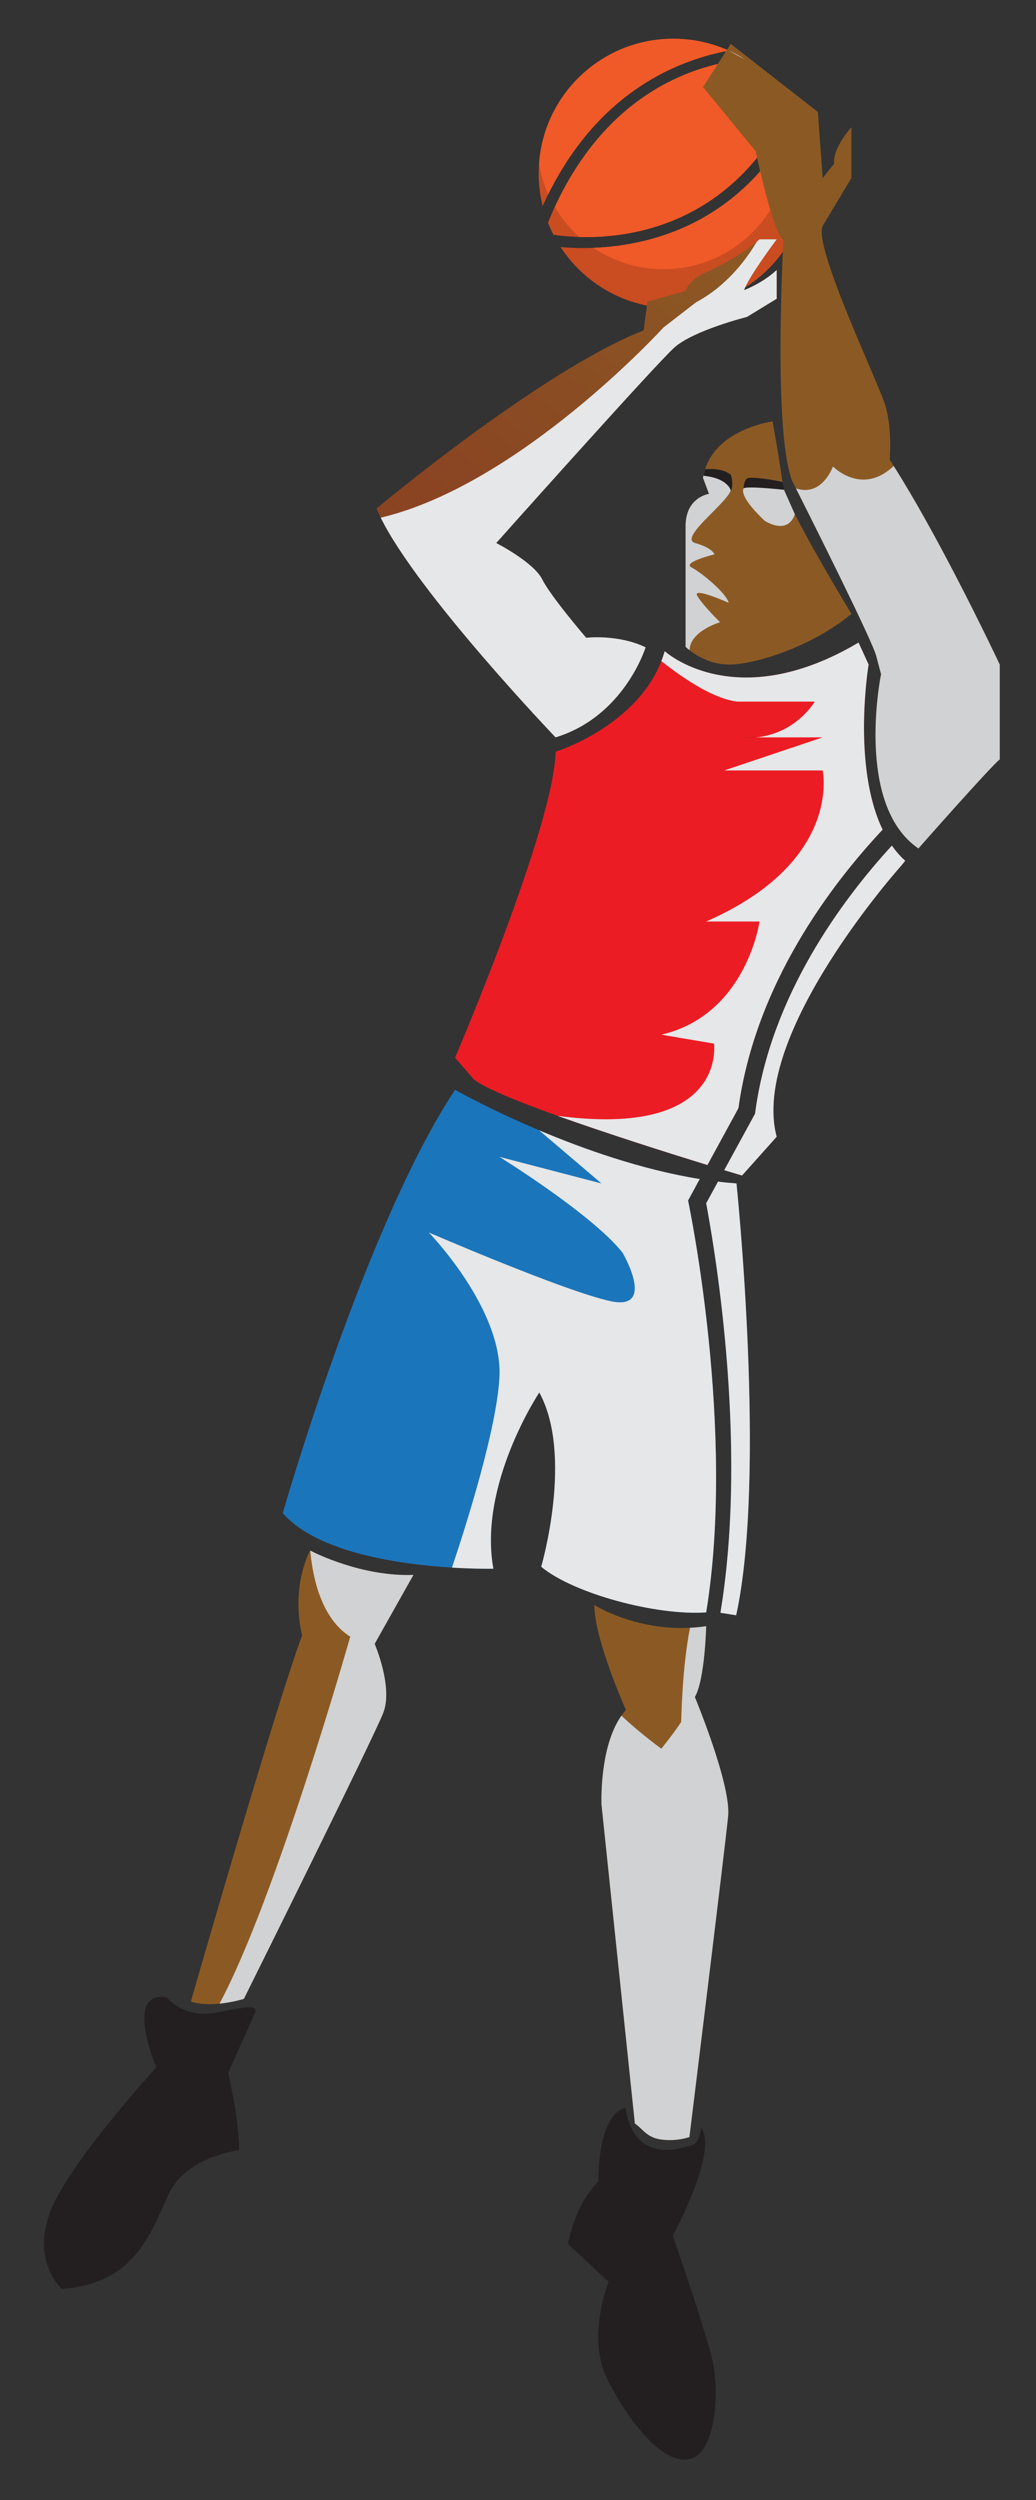 <?xml version="1.0" encoding="UTF-8" standalone="no"?>
<svg
   xmlns:dc="http://purl.org/dc/elements/1.1/"
   xmlns:cc="http://creativecommons.org/ns#"
   xmlns:rdf="http://www.w3.org/1999/02/22-rdf-syntax-ns#"
   xmlns:svg="http://www.w3.org/2000/svg"
   xmlns="http://www.w3.org/2000/svg"
   id="svg6131"
   version="1.1"
   viewBox="0 0 25.645 61.86"
   height="61.86mm"
   width="25.645mm">
  <rect x="0" y="0" width="25.645" height="61.86" fill="#333333" stroke="none"/>
  <defs
     id="defs6125">
    <clipPath
       id="clipPath68"
       clipPathUnits="userSpaceOnUse">
      <path
         id="path66"
         d="m 76.863,433.597 -10.934,-5.377 3.399,-8.258 0.392,-0.951 10.294,0.902 -6.141,-1.985 1.273,-3.353 2.159,-5.677 0.424,-0.407 8.784,-8.44 -6.14,3.971 -2.527,-4.695 6.682,-5.776 c 0,0 0.04,0.007 0.119,0.024 v 0 c 0.756,0.152 4.937,0.945 8.819,0.972 v 0 c 1.861,0.017 3.654,-0.143 4.965,-0.637 v 0 l 4.876,21.669 -15.35,17.153 -11.013,0.905 z" />
    </clipPath>
    <linearGradient
       id="linearGradient80"
       spreadMethod="pad"
       gradientTransform="matrix(36.582,7.68,7.68,-36.582,101.807,382.587)"
       gradientUnits="userSpaceOnUse"
       y2="0"
       x2="1"
       y1="0"
       x1="0">
      <stop
         id="stop74"
         offset="0"
         style="stop-opacity:1;stop-color:#f68e3d" />
      <stop
         id="stop76"
         offset="0.646"
         style="stop-opacity:1;stop-color:#faaf40" />
      <stop
         id="stop78"
         offset="1"
         style="stop-opacity:1;stop-color:#faaf40" />
    </linearGradient>
    <clipPath
       id="clipPath90"
       clipPathUnits="userSpaceOnUse">
      <path
         id="path88"
         d="m 69.856,396.891 2.979,-2.574 c -1.516,-0.248 -3.031,-0.715 -4.477,-1.302 v 0 c -5.647,-2.294 -10.284,-6.417 -10.284,-6.417 v 0 c 1.536,-1.024 3.987,-5.33 5.587,-8.376 v 0 c 0.943,-1.784 1.591,-3.136 1.591,-3.136 v 0 l 15.931,6.275 -1.929,6.066 4.535,-6.108 10.174,-12.463 c 1.569,0.066 2.991,0.272 4.27,0.564 v 0 c 2.766,0.634 4.87,1.693 6.382,2.706 v 0 c 2.072,1.389 3.025,2.69 3.025,2.69 v 0 c -6.094,5.417 -7.448,15.844 -7.448,15.844 v 0 l -1.897,2.709 c -1.43,0.217 -2.867,0.32 -4.257,0.343 v 0 c -5.59,0.109 -10.046,-1.484 -10.046,-1.484 v 0 l -5.287,4.901 -1.4,1.251 z" />
    </clipPath>
    <linearGradient
       id="linearGradient102"
       spreadMethod="pad"
       gradientTransform="matrix(1.169,-50.68,-50.68,-1.169,110.501,385.769)"
       gradientUnits="userSpaceOnUse"
       y2="0"
       x2="1"
       y1="0"
       x1="0">
      <stop
         id="stop96"
         offset="0"
         style="stop-opacity:1;stop-color:#1b75bb" />
      <stop
         id="stop98"
         offset="0.188"
         style="stop-opacity:1;stop-color:#1b75bb" />
      <stop
         id="stop100"
         offset="1"
         style="stop-opacity:1;stop-color:#0f5184" />
    </linearGradient>
    <clipPath
       id="clipPath112"
       clipPathUnits="userSpaceOnUse">
      <path
         id="path110"
         d="m 74.667,455.585 c -1.541,-0.072 -3.157,-0.38 -4.758,-1.049 v 0 c 0,0 -0.678,-1.581 -0.754,-3.803 v 0 c 0.693,0.559 1.734,1.238 3.19,1.834 v 0 c 0.783,0.317 1.684,0.612 2.717,0.848 v 0 c 2.126,0.49 4.81,0.739 8.149,0.463 v 0 c -1.438,0.631 -3.859,1.494 -6.673,1.685 v 0 c -0.368,0.026 -0.742,0.04 -1.122,0.04 v 0 c -0.248,0 -0.498,-0.006 -0.749,-0.018" />
    </clipPath>
    <linearGradient
       id="linearGradient124"
       spreadMethod="pad"
       gradientTransform="matrix(14.057,0,0,-14.057,97.566,424.981)"
       gradientUnits="userSpaceOnUse"
       y2="0"
       x2="1"
       y1="0"
       x1="0">
      <stop
         id="stop118"
         offset="0"
         style="stop-opacity:1;stop-color:#0f5184" />
      <stop
         id="stop120"
         offset="0.812"
         style="stop-opacity:1;stop-color:#1b75bb" />
      <stop
         id="stop122"
         offset="1"
         style="stop-opacity:1;stop-color:#1b75bb" />
    </linearGradient>
    <clipPath
       id="clipPath134"
       clipPathUnits="userSpaceOnUse">
      <path
         id="path132"
         d="m 74.271,452.497 c -1.135,-0.345 -2.297,-0.78 -3.456,-1.328 v 0 c -0.556,-0.263 -1.114,-0.55 -1.666,-0.867 v 0 c 0,-0.154 0.006,-0.308 0.012,-0.468 v 0 c 0.018,-0.439 0.064,-0.899 0.145,-1.368 v 0 c 0.003,-0.013 0.006,-0.027 0.008,-0.04 v 0 c 0,0 9.735,2.974 15.033,-0.813 v 0 l 0.271,5.571 c 0,0 -0.38,0.222 -1.055,0.534 v 0 c -0.25,0.007 -0.514,0.011 -0.791,0.011 v 0 c -2.203,-10e-4 -5.246,-0.245 -8.501,-1.232" />
    </clipPath>
    <linearGradient
       id="linearGradient146"
       spreadMethod="pad"
       gradientTransform="matrix(15.469,0,0,-15.469,97.56,422.484)"
       gradientUnits="userSpaceOnUse"
       y2="0"
       x2="1"
       y1="0"
       x1="0">
      <stop
         id="stop140"
         offset="0"
         style="stop-opacity:1;stop-color:#0f5184" />
      <stop
         id="stop142"
         offset="0.812"
         style="stop-opacity:1;stop-color:#1b75bb" />
      <stop
         id="stop144"
         offset="1"
         style="stop-opacity:1;stop-color:#1b75bb" />
    </linearGradient>
    <clipPath
       id="clipPath156"
       clipPathUnits="userSpaceOnUse">
      <path
         id="path154"
         d="M 0,500 H 500 V 0 H 0 Z" />
    </clipPath>
    <clipPath
       id="clipPath168"
       clipPathUnits="userSpaceOnUse">
      <path
         id="path166"
         d="m 98.532,368.905 c -1.702,-0.443 -2.899,-0.579 -2.899,-0.579 v 0 l 9.275,-9.275 14.761,-0.966 c 0.376,0.341 0.747,0.904 1.089,1.565 v 0 c 1.124,2.16 1.974,5.371 1.974,5.371 v 0 l -6.421,3.706 -7.934,-2.335 -1.453,6.855 c -2.472,-2.424 -5.953,-3.699 -8.392,-4.342" />
    </clipPath>
    <linearGradient
       id="linearGradient180"
       spreadMethod="pad"
       gradientTransform="matrix(19.25,19.074,19.074,-19.25,124.637,323.694)"
       gradientUnits="userSpaceOnUse"
       y2="0"
       x2="1"
       y1="0"
       x1="0">
      <stop
         id="stop174"
         offset="0"
         style="stop-opacity:1;stop-color:#c2886c" />
      <stop
         id="stop176"
         offset="0.478"
         style="stop-opacity:1;stop-color:#deb18a" />
      <stop
         id="stop178"
         offset="1"
         style="stop-opacity:1;stop-color:#deb18a" />
    </linearGradient>
    <clipPath
       id="clipPath190"
       clipPathUnits="userSpaceOnUse">
      <path
         id="path188"
         d="M 0,500 H 500 V 0 H 0 Z" />
    </clipPath>
    <clipPath
       id="clipPath202"
       clipPathUnits="userSpaceOnUse">
      <path
         id="path200"
         d="m 84.715,448.828 1.126,0.45 v 1.426 l -1.05,1.05 z" />
    </clipPath>
    <linearGradient
       id="linearGradient214"
       spreadMethod="pad"
       gradientTransform="matrix(0.114,-4.955,-4.955,-0.114,113.609,425.088)"
       gradientUnits="userSpaceOnUse"
       y2="0"
       x2="1"
       y1="0"
       x1="0">
      <stop
         id="stop208"
         offset="0"
         style="stop-opacity:1;stop-color:#1b75bb" />
      <stop
         id="stop210"
         offset="0.188"
         style="stop-opacity:1;stop-color:#1b75bb" />
      <stop
         id="stop212"
         offset="1"
         style="stop-opacity:1;stop-color:#0f5184" />
    </linearGradient>
    <clipPath
       id="clipPath224"
       clipPathUnits="userSpaceOnUse">
      <path
         id="path222"
         d="m 85.467,451.83 0.9,-0.826 3.827,1.652 0.826,2.926 c 0,0 -3.302,-1.276 -5.553,-3.752" />
    </clipPath>
    <linearGradient
       id="linearGradient236"
       spreadMethod="pad"
       gradientTransform="matrix(0.175,-7.574,-7.574,-0.175,116.559,429.64)"
       gradientUnits="userSpaceOnUse"
       y2="0"
       x2="1"
       y1="0"
       x1="0">
      <stop
         id="stop230"
         offset="0"
         style="stop-opacity:1;stop-color:#1b75bb" />
      <stop
         id="stop232"
         offset="0.188"
         style="stop-opacity:1;stop-color:#1b75bb" />
      <stop
         id="stop234"
         offset="1"
         style="stop-opacity:1;stop-color:#0f5184" />
    </linearGradient>
    <clipPath
       id="clipPath246"
       clipPathUnits="userSpaceOnUse">
      <path
         id="path244"
         d="m 86.142,449.354 c 2.401,-2.102 5.327,-2.627 5.327,-2.627 v 0 c -1.35,2.927 -5.253,3.752 -5.253,3.752 v 0 z" />
    </clipPath>
    <linearGradient
       id="linearGradient258"
       spreadMethod="pad"
       gradientTransform="matrix(0.151,-6.564,-6.564,-0.151,117.113,424.352)"
       gradientUnits="userSpaceOnUse"
       y2="0"
       x2="1"
       y1="0"
       x1="0">
      <stop
         id="stop252"
         offset="0"
         style="stop-opacity:1;stop-color:#1b75bb" />
      <stop
         id="stop254"
         offset="0.188"
         style="stop-opacity:1;stop-color:#1b75bb" />
      <stop
         id="stop256"
         offset="1"
         style="stop-opacity:1;stop-color:#0f5184" />
    </linearGradient>
    <clipPath
       id="clipPath268"
       clipPathUnits="userSpaceOnUse">
      <path
         id="path266"
         d="M 0,500 H 500 V 0 H 0 Z" />
    </clipPath>
    <clipPath
       id="clipPath292"
       clipPathUnits="userSpaceOnUse">
      <path
         id="path290"
         d="m 53.555,383.737 -4.696,-21.711 3.359,-0.969 2.069,-0.596 6.471,10.438 -0.731,4.279 3.339,0.835 c -0.281,0.897 -0.764,1.968 -1.333,3.077 v 0 c -1.747,3.407 -4.303,7.15 -4.303,7.15 v 0 z" />
    </clipPath>
    <linearGradient
       id="linearGradient304"
       spreadMethod="pad"
       gradientTransform="matrix(14.507,0,0,-14.507,77.271,345.164)"
       gradientUnits="userSpaceOnUse"
       y2="0"
       x2="1"
       y1="0"
       x1="0">
      <stop
         id="stop298"
         offset="0"
         style="stop-opacity:1;stop-color:#c2886c" />
      <stop
         id="stop300"
         offset="0.478"
         style="stop-opacity:1;stop-color:#deb18a" />
      <stop
         id="stop302"
         offset="1"
         style="stop-opacity:1;stop-color:#deb18a" />
    </linearGradient>
    <clipPath
       id="clipPath314"
       clipPathUnits="userSpaceOnUse">
      <path
         id="path312"
         d="M 0,500 H 500 V 0 H 0 Z" />
    </clipPath>
    <clipPath
       id="clipPath330"
       clipPathUnits="userSpaceOnUse">
      <path
         id="path328"
         d="m 69.582,448.233 0.252,-1.094 0.447,-1.931 1.571,-1.108 -0.699,-1.98 0.992,-3.957 3.063,-4.686 0.021,-0.033 c 7.162,0.933 9.258,8.27 9.258,8.27 v 0 c 0,0 1.748,1.281 2.214,2.562 v 0 c 0.466,1.281 -0.466,3.145 -0.466,3.145 v 0 l -1.921,-1.281 -0.06,0.988 c -1.887,1.351 -4.935,1.731 -7.765,1.731 v 0 c -3.633,0 -6.907,-0.626 -6.907,-0.626" />
    </clipPath>
    <linearGradient
       id="linearGradient342"
       spreadMethod="pad"
       gradientTransform="matrix(17.249,0,0,-17.249,97.993,412.964)"
       gradientUnits="userSpaceOnUse"
       y2="0"
       x2="1"
       y1="0"
       x1="0">
      <stop
         id="stop336"
         offset="0"
         style="stop-opacity:1;stop-color:#c2886c" />
      <stop
         id="stop338"
         offset="0.478"
         style="stop-opacity:1;stop-color:#deb18a" />
      <stop
         id="stop340"
         offset="1"
         style="stop-opacity:1;stop-color:#deb18a" />
    </linearGradient>
    <clipPath
       id="clipPath352"
       clipPathUnits="userSpaceOnUse">
      <path
         id="path350"
         d="M 0,500 H 500 V 0 H 0 Z" />
    </clipPath>
    <clipPath
       id="clipPath368"
       clipPathUnits="userSpaceOnUse">
      <path
         id="path366"
         d="M 76.863,433.637 H 103.307 V 393.911 H 76.863 Z" />
    </clipPath>
    <clipPath
       id="clipPath404"
       clipPathUnits="userSpaceOnUse">
      <path
         id="path402"
         d="M 91.197,393.712 H 107.64 V 372.126 H 91.197 Z" />
    </clipPath>
    <clipPath
       id="clipPath420"
       clipPathUnits="userSpaceOnUse">
      <path
         id="path418"
         d="m 136.169,363.7 c 0.567,-1.547 1.783,-4.301 3.882,-6.658 v 0 c -0.171,0.136 -2.964,2.234 -4.6,6.622 v 0 c -0.909,-0.119 -1.839,-0.56 -3.179,-1.779 v 0 c 0,0 2.339,-4.545 0.4,-7.086 v 0 l 4.514,-3.201 2.238,-5.756 c 0,0 1.082,-0.721 2.245,-1.145 v 0 l 0.877,-0.247 c 0.821,-0.152 1.556,-0.018 1.825,0.788 v 0 c 0.736,2.208 -0.802,9.561 -0.802,9.561 v 0 c 0,0 -5.883,7.354 -6.084,8.692 v 0 c 0,0 -0.449,0.21 -1.207,0.21 v 0 c -0.036,0 -0.072,0 -0.109,-0.001" />
    </clipPath>
    <linearGradient
       id="linearGradient432"
       spreadMethod="pad"
       gradientTransform="matrix(12.298,0,0,-12.298,160.683,325.861)"
       gradientUnits="userSpaceOnUse"
       y2="0"
       x2="1"
       y1="0"
       x1="0">
      <stop
         id="stop426"
         offset="0"
         style="stop-opacity:1;stop-color:#0f5184" />
      <stop
         id="stop428"
         offset="0.812"
         style="stop-opacity:1;stop-color:#1b75bb" />
      <stop
         id="stop430"
         offset="1"
         style="stop-opacity:1;stop-color:#1b75bb" />
    </linearGradient>
    <clipPath
       id="clipPath442"
       clipPathUnits="userSpaceOnUse">
      <path
         id="path440"
         d="M 0,500 H 500 V 0 H 0 Z" />
    </clipPath>
    <clipPath
       id="clipPath462"
       clipPathUnits="userSpaceOnUse">
      <path
         id="path460"
         d="m 49.669,435.275 0.111,-0.189 3.076,-6.423 c 1.2,0.842 3.858,2.902 7.61,2.77 v 0 l -3.297,5.126 -0.56,0.306 c -0.507,0.123 -1.228,0.234 -2.047,0.234 v 0 c -1.534,0 -3.416,-0.39 -4.893,-1.824" />
    </clipPath>
    <linearGradient
       id="linearGradient474"
       spreadMethod="pad"
       gradientTransform="matrix(10.796,0,0,-10.796,78.081,404.694)"
       gradientUnits="userSpaceOnUse"
       y2="0"
       x2="1"
       y1="0"
       x1="0">
      <stop
         id="stop468"
         offset="0"
         style="stop-opacity:1;stop-color:#f68e3d" />
      <stop
         id="stop470"
         offset="0.646"
         style="stop-opacity:1;stop-color:#faaf40" />
      <stop
         id="stop472"
         offset="1"
         style="stop-opacity:1;stop-color:#faaf40" />
    </linearGradient>
    <clipPath
       id="clipPath484"
       clipPathUnits="userSpaceOnUse">
      <path
         id="path482"
         d="m 53.516,428.163 3.883,-8.111 0.878,-1.832 10.292,1.219 -2.505,7.449 -0.265,-0.063 -3.256,-0.751 -0.903,2.396 -1.099,2.312 c -1.698,-0.198 -4.965,-0.799 -7.025,-2.619" />
    </clipPath>
    <linearGradient
       id="linearGradient496"
       spreadMethod="pad"
       gradientTransform="matrix(15.054,0,0,-15.054,81.927,396.314)"
       gradientUnits="userSpaceOnUse"
       y2="0"
       x2="1"
       y1="0"
       x1="0">
      <stop
         id="stop490"
         offset="0"
         style="stop-opacity:1;stop-color:#c2886c" />
      <stop
         id="stop492"
         offset="0.478"
         style="stop-opacity:1;stop-color:#deb18a" />
      <stop
         id="stop494"
         offset="1"
         style="stop-opacity:1;stop-color:#deb18a" />
    </linearGradient>
    <clipPath
       id="clipPath506"
       clipPathUnits="userSpaceOnUse">
      <path
         id="path504"
         d="M 0,500 H 500 V 0 H 0 Z" />
    </clipPath>
    <clipPath
       id="clipPath534"
       clipPathUnits="userSpaceOnUse">
      <path
         id="path532"
         d="m 31.254,356.175 c 1.124,-5.972 18.797,-11.993 18.797,-11.993 v 0 c 0.203,0.409 0.477,1.07 0.772,1.842 v 0 c -2.554,0.725 -6.541,2.727 -8.179,3.575 v 0 c 2.198,-1.045 6.302,-2.294 8.431,-2.911 v 0 c 0.923,2.48 1.961,5.62 1.961,5.62 v 0 c -5.287,-1.03 -7.931,3.426 -7.931,3.426 v 0 c -8.418,-1.958 -10.915,0.636 -12.481,1.615 v 0 c -0.291,0.182 -0.521,0.256 -0.702,0.256 v 0 c -0.799,-0.001 -0.668,-1.43 -0.668,-1.43" />
    </clipPath>
    <linearGradient
       id="linearGradient546"
       spreadMethod="pad"
       gradientTransform="matrix(21.79,0,0,-21.79,59.657,322.706)"
       gradientUnits="userSpaceOnUse"
       y2="0"
       x2="1"
       y1="0"
       x1="0">
      <stop
         id="stop540"
         offset="0"
         style="stop-opacity:1;stop-color:#0f5184" />
      <stop
         id="stop542"
         offset="0.812"
         style="stop-opacity:1;stop-color:#1b75bb" />
      <stop
         id="stop544"
         offset="1"
         style="stop-opacity:1;stop-color:#1b75bb" />
    </linearGradient>
    <clipPath
       id="clipPath556"
       clipPathUnits="userSpaceOnUse">
      <path
         id="path554"
         d="m 42.602,349.62 c -0.338,0.177 -0.571,0.298 -0.66,0.348 v 0 c 0.19,-0.115 0.415,-0.231 0.66,-0.348" />
    </clipPath>
    <linearGradient
       id="linearGradient568"
       spreadMethod="pad"
       gradientTransform="matrix(0.661,0,0,-0.661,70.353,321.607)"
       gradientUnits="userSpaceOnUse"
       y2="0"
       x2="1"
       y1="0"
       x1="0">
      <stop
         id="stop562"
         offset="0"
         style="stop-opacity:1;stop-color:#0f5184" />
      <stop
         id="stop564"
         offset="0.812"
         style="stop-opacity:1;stop-color:#1b75bb" />
      <stop
         id="stop566"
         offset="1"
         style="stop-opacity:1;stop-color:#1b75bb" />
    </linearGradient>
    <clipPath
       id="clipPath3432"
       clipPathUnits="userSpaceOnUse">
      <path
         id="path3430"
         d="m 443.023,185.54 3.691,-4.5 c 0,0 1.208,-5.706 1.948,-6.243 v 0 c 0,0 -0.559,-10.057 0.177,-15.016 v 0 c 0,-0.004 0.005,-0.007 0.005,-0.007 v 0 c 0.108,-0.739 0.25,-1.362 0.422,-1.825 v 0 c 0,0 0.101,-0.197 0.274,-0.54 v 0 c 1.12,-2.223 5.343,-10.641 5.631,-11.745 v 0 l 0.339,-1.276 c 0,0 -1.881,-9.131 2.618,-12.216 v 0 c 0,0 4.967,5.639 5.703,6.243 v 0 6.645 c 0,0 -1.334,2.843 -3.138,6.308 v 0 c -0.007,0.011 -0.007,0.015 -0.007,0.015 v 0 c -1.294,2.486 -2.832,5.293 -4.291,7.597 v 0 c -0.092,0.15 -0.188,0.298 -0.281,0.444 v 0 c 0,0 0.201,2.213 -0.338,3.894 v 0 c -0.536,1.68 -5.034,11.077 -4.363,12.487 v 0 l 2.015,3.354 v 3.561 c 0,0 -1.342,-1.479 -1.209,-2.554 v 0 l -0.806,-1.007 -0.334,4.632 -6.109,4.769 z" />
    </clipPath>
    <linearGradient
       id="linearGradient3442"
       spreadMethod="pad"
       gradientTransform="matrix(21.987,-42.114,-42.114,-21.987,837.107,-127.272)"
       gradientUnits="userSpaceOnUse"
       y2="0"
       x2="1"
       y1="0"
       x1="0">
      <stop
         id="stop3438"
         offset="0"
         style="stop-opacity:1;stop-color:#8b5a24" />
      <stop
         id="stop3440"
         offset="1"
         style="stop-opacity:1;stop-color:#8a4422" />
    </linearGradient>
    <clipPath
       id="clipPath3452"
       clipPathUnits="userSpaceOnUse">
      <path
         id="path3450"
         d="m 443.065,158.352 c -0.018,-0.066 -0.029,-0.133 -0.042,-0.201 v 0 l 0.42,-1.128 c 0,0 -1.641,-0.225 -1.641,-2.256 v 0 -8.467 c 0,0 0.098,-0.096 0.279,-0.233 v 0 c 0.464,-0.367 1.474,-1.007 2.772,-1.007 v 0 c 1.803,0 5.802,1.24 8.575,3.553 v 0 c 0,0 -4.592,7.571 -4.794,8.972 v 0 c -0.37,2.575 -0.733,4.517 -0.733,4.517 v 0 c 0,0 -4.165,-0.54 -4.836,-3.75" />
    </clipPath>
    <linearGradient
       id="linearGradient3462"
       spreadMethod="pad"
       gradientTransform="matrix(11.626,0,0,-11.626,835.774,-154.658)"
       gradientUnits="userSpaceOnUse"
       y2="0"
       x2="1"
       y1="0"
       x1="0">
      <stop
         id="stop3458"
         offset="0"
         style="stop-opacity:1;stop-color:#8b5a24" />
      <stop
         id="stop3460"
         offset="1"
         style="stop-opacity:1;stop-color:#8a4422" />
    </linearGradient>
    <clipPath
       id="clipPath3472"
       clipPathUnits="userSpaceOnUse">
      <path
         id="path3470"
         d="m 446.983,174.865 c -0.06,-0.055 -0.124,-0.112 -0.189,-0.169 v 0 c -1.117,-0.957 -2.819,-1.804 -3.771,-2.247 v 0 c -1.006,-0.472 -1.221,-1.209 -1.221,-1.209 v 0 l -2.673,-0.74 -0.269,-2.015 c -7.183,-2.819 -18.73,-12.486 -18.73,-12.486 v 0 c 0.085,-0.205 0.182,-0.418 0.294,-0.645 v 0 c 2.613,-5.316 12.261,-15.397 12.261,-15.397 v 0 c 4.833,1.478 6.311,6.312 6.311,6.312 v 0 c -1.95,0.938 -4.164,0.668 -4.164,0.668 v 0 c 0,0 -2.481,2.887 -3.086,4.097 v 0 c -0.605,1.207 -3.223,2.545 -3.223,2.545 v 0 c 0,0 11.142,12.49 12.487,13.698 v 0 c 1.341,1.208 5.098,2.151 5.098,2.151 v 0 l 2.082,1.272 v 2.014 c -1.005,-0.937 -2.283,-1.409 -2.283,-1.409 v 0 c 0.271,0.874 2.283,3.56 2.283,3.56 v 0 z" />
    </clipPath>
    <linearGradient
       id="linearGradient3482"
       spreadMethod="pad"
       gradientTransform="matrix(-17.435,-21.987,-21.987,17.435,840.101,-136.684)"
       gradientUnits="userSpaceOnUse"
       y2="0"
       x2="1"
       y1="0"
       x1="0">
      <stop
         id="stop3478"
         offset="0"
         style="stop-opacity:1;stop-color:#8b5a24" />
      <stop
         id="stop3480"
         offset="1"
         style="stop-opacity:1;stop-color:#8a4422" />
    </linearGradient>
    <clipPath
       id="clipPath3492"
       clipPathUnits="userSpaceOnUse">
      <path
         id="path3490"
         d="m 440.337,145.999 c -0.069,-0.238 -0.145,-0.472 -0.237,-0.699 v 0 c -1.794,-4.61 -7.415,-6.35 -7.415,-6.35 v 0 c -0.102,-5.236 -7.049,-21.447 -7.049,-21.447 v 0 l 1.31,-1.512 c 0.736,-0.602 3.08,-1.559 5.874,-2.56 v 0 c 3.575,-1.277 7.879,-2.639 10.514,-3.448 v 0 l 2.174,3.987 c 1.201,8.72 6.517,15.692 10.11,19.517 v 0 c -2.166,4.505 -0.982,11.573 -0.982,11.573 v 0 l -0.706,1.543 c -8.659,-5.137 -13.593,-0.604 -13.593,-0.604" />
    </clipPath>
    <linearGradient
       id="linearGradient3502"
       spreadMethod="pad"
       gradientTransform="matrix(29.982,0,0,-29.982,819.608,-179.946)"
       gradientUnits="userSpaceOnUse"
       y2="0"
       x2="1"
       y1="0"
       x1="0">
      <stop
         id="stop3498"
         offset="0"
         style="stop-opacity:1;stop-color:#ec1c24" />
      <stop
         id="stop3500"
         offset="1"
         style="stop-opacity:1;stop-color:#be1e2d" />
    </linearGradient>
    <clipPath
       id="clipPath3512"
       clipPathUnits="userSpaceOnUse">
      <path
         id="path3510"
         d="M 0,500 H 500 V 0 H 0 Z" />
    </clipPath>
    <clipPath
       id="clipPath3524"
       clipPathUnits="userSpaceOnUse">
      <path
         id="path3522"
         d="m 413.553,85.583 c 2.444,-2.807 8.304,-3.597 11.865,-3.818 v 0 c 1.719,-0.104 2.905,-0.077 2.905,-0.077 v 0 c -1.077,5.909 3.221,12.352 3.221,12.352 v 0 c 2.417,-4.43 0.133,-12.216 0.133,-12.216 v 0 c 2.268,-1.889 8.108,-3.448 11.569,-3.197 v 0 c 2.085,12.748 -1.192,28.477 -1.229,28.658 v 0 l -0.04,0.213 0.817,1.501 c -4.072,0.657 -8.124,2.091 -11.269,3.42 v 0 l -0.005,0.004 c -3.507,1.479 -5.884,2.832 -5.884,2.832 v 0 c -6.312,-9.533 -12.083,-29.672 -12.083,-29.672" />
    </clipPath>
    <linearGradient
       id="linearGradient3534"
       spreadMethod="pad"
       gradientTransform="matrix(30.387,0,0,-30.387,807.525,-211.311)"
       gradientUnits="userSpaceOnUse"
       y2="0"
       x2="1"
       y1="0"
       x1="0">
      <stop
         id="stop3530"
         offset="0"
         style="stop-opacity:1;stop-color:#1b75bb" />
      <stop
         id="stop3532"
         offset="1"
         style="stop-opacity:1;stop-color:#2b388f" />
    </linearGradient>
    <clipPath
       id="clipPath3544"
       clipPathUnits="userSpaceOnUse">
      <path
         id="path3542"
         d="m 443.246,107.3 c 0.386,-2.086 3.033,-16.441 0.999,-28.701 v 0 c 0.689,-0.114 1.104,-0.174 1.104,-0.174 v 0 c 2.145,9.805 0.022,30.265 0.022,30.265 v 0 c -0.43,0.032 -0.861,0.072 -1.296,0.129 v 0 z" />
    </clipPath>
    <linearGradient
       id="linearGradient3554"
       spreadMethod="pad"
       gradientTransform="matrix(3.062,0,0,-3.062,837.219,-214.617)"
       gradientUnits="userSpaceOnUse"
       y2="0"
       x2="1"
       y1="0"
       x1="0">
      <stop
         id="stop3550"
         offset="0"
         style="stop-opacity:1;stop-color:#1b75bb" />
      <stop
         id="stop3552"
         offset="1"
         style="stop-opacity:1;stop-color:#2b388f" />
    </linearGradient>
    <clipPath
       id="clipPath3564"
       clipPathUnits="userSpaceOnUse">
      <path
         id="path3562"
         d="M 0,500 H 500 V 0 H 0 Z" />
    </clipPath>
    <clipPath
       id="clipPath3572"
       clipPathUnits="userSpaceOnUse">
      <path
         id="path3570"
         d="m 449.54,158.98 h 14.291 V 132.172 H 449.54 Z" />
    </clipPath>
    <clipPath
       id="clipPath3588"
       clipPathUnits="userSpaceOnUse">
      <path
         id="path3586"
         d="M 420.424,174.865 H 448.19 V 139.957 H 420.424 Z" />
    </clipPath>
    <clipPath
       id="clipPath3604"
       clipPathUnits="userSpaceOnUse">
      <path
         id="path3602"
         d="m 414.913,77.024 c -1.935,-5.236 -7.805,-25.677 -7.805,-25.677 v 0 c 0.621,-0.205 1.358,-0.214 2.01,-0.145 v 0 c 0.938,0.091 1.707,0.334 1.707,0.334 v 0 c 0,0 9.072,18.237 9.777,20.05 v 0 c 0.704,1.813 -0.605,4.833 -0.605,4.833 v 0 l 2.719,4.833 c -3.621,-0.137 -6.982,1.572 -7.235,1.705 v 0 c -0.01,0.004 -0.016,0.007 -0.016,0.007 v 0 c -1.409,-2.92 -0.552,-5.94 -0.552,-5.94" />
    </clipPath>
    <linearGradient
       id="linearGradient3614"
       spreadMethod="pad"
       gradientTransform="matrix(13.472,36.583,36.583,-13.472,802.204,-257.53)"
       gradientUnits="userSpaceOnUse"
       y2="0"
       x2="1"
       y1="0"
       x1="0">
      <stop
         id="stop3610"
         offset="0"
         style="stop-opacity:1;stop-color:#8a4422" />
      <stop
         id="stop3612"
         offset="1"
         style="stop-opacity:1;stop-color:#8b5a24" />
    </linearGradient>
    <clipPath
       id="clipPath3624"
       clipPathUnits="userSpaceOnUse">
      <path
         id="path3622"
         d="m 437.618,71.788 c -0.112,-0.125 -0.221,-0.263 -0.317,-0.405 v 0 c -1.572,-2.234 -1.394,-6.243 -1.394,-6.243 v 0 l 2.339,-22.344 c 0.562,-0.363 0.814,-0.984 1.854,-1.121 v 0 c 1.12,-0.144 1.969,0.178 1.969,0.178 v 0 c 0,0 2.498,20.267 2.715,22.483 v 0 c 0.222,2.215 -2.333,8.357 -2.333,8.357 v 0 c 0.705,1.209 0.795,4.966 0.795,4.966 v 0 c -0.388,-0.059 -0.766,-0.096 -1.133,-0.113 v 0 c -3.874,-0.2 -6.71,1.593 -6.71,1.593 v 0 c 0,-2.418 2.215,-7.351 2.215,-7.351" />
    </clipPath>
    <linearGradient
       id="linearGradient3634"
       spreadMethod="pad"
       gradientTransform="matrix(-4.044,38.633,38.633,4.044,835.644,-255.831)"
       gradientUnits="userSpaceOnUse"
       y2="0"
       x2="1"
       y1="0"
       x1="0">
      <stop
         id="stop3630"
         offset="0"
         style="stop-opacity:1;stop-color:#8a4422" />
      <stop
         id="stop3632"
         offset="1"
         style="stop-opacity:1;stop-color:#8b5a24" />
    </linearGradient>
    <clipPath
       id="clipPath3660"
       clipPathUnits="userSpaceOnUse">
      <path
         id="path3658"
         d="m 432.82,146.603 h 22.798 V 109.982 H 432.82 Z" />
    </clipPath>
    <clipPath
       id="clipPath3676"
       clipPathUnits="userSpaceOnUse">
      <path
         id="path3674"
         d="m 444.51,132.372 h 12.691 V 109.245 H 444.51 Z" />
    </clipPath>
    <clipPath
       id="clipPath3696"
       clipPathUnits="userSpaceOnUse">
      <path
         id="path3694"
         d="m 435.901,77.659 h 8.897 V 41.638 h -8.897 z" />
    </clipPath>
    <clipPath
       id="clipPath3712"
       clipPathUnits="userSpaceOnUse">
      <path
         id="path3710"
         d="m 409.118,82.957 h 13.598 V 51.202 h -13.598 z" />
    </clipPath>
    <clipPath
       id="clipPath3728"
       clipPathUnits="userSpaceOnUse">
      <path
         id="path3726"
         d="m 441.802,158.353 h 3.184 v -12.286 h -3.184 z" />
    </clipPath>
    <clipPath
       id="clipPath3744"
       clipPathUnits="userSpaceOnUse">
      <path
         id="path3742"
         d="m 445.832,157.732 h 3.628 v -2.958 h -3.628 z" />
    </clipPath>
    <clipPath
       id="clipPath3760"
       clipPathUnits="userSpaceOnUse">
      <path
         id="path3758"
         d="m 423.795,112.419 h 20.144 V 78.601 h -20.144 z" />
    </clipPath>
    <clipPath
       id="clipPath3776"
       clipPathUnits="userSpaceOnUse">
      <path
         id="path3774"
         d="m 443.246,108.819 h 3.062 V 78.425 h -3.062 z" />
    </clipPath>
  </defs>
  <g
     transform="translate(-67.992,-84.013)"
     id="layer1">
    <g
       id="g8913"
       transform="matrix(0.353,0,0,-0.353,-70.993,151.662)">
      <g
         id="g3402"
         transform="translate(432.168,178.023)">
        <path
           d="m 0,0 c -0.132,-0.267 -0.265,-0.539 -0.387,-0.822 -0.184,0.729 -0.281,1.494 -0.281,2.285 0,0.229 0.009,0.454 0.028,0.68 0.343,4.898 4.427,8.76 9.414,8.76 1.384,0 2.702,-0.299 3.886,-0.834 C 9.111,9.417 3.573,7.209 0,0"
           style="fill:#ca4c21;fill-opacity:1;fill-rule:nonzero;stroke:none"
           id="path3404" />
      </g>
      <g
         id="g3406"
         transform="translate(434.348,175.03)">
        <path
           d="m 0,0 c -0.797,0.021 -1.426,0.098 -1.812,0.157 -0.145,0.275 -0.275,0.56 -0.383,0.85 0.153,0.379 0.31,0.746 0.476,1.096 3.805,8.209 10.032,10.001 13.33,10.348 0.827,-0.513 1.563,-1.157 2.193,-1.894 C 14.166,10.13 14.491,9.671 14.771,9.188 14.682,9.01 14.593,8.833 14.5,8.661 V 8.656 C 10.388,0.818 3.528,-0.104 0,0"
           style="fill:#ca4c21;fill-opacity:1;fill-rule:nonzero;stroke:none"
           id="path3408" />
      </g>
      <g
         id="g3410"
         transform="translate(450.386,179.486)">
        <path
           d="m 0,0 c 0,-5.217 -4.225,-9.445 -9.443,-9.445 -3.312,0 -6.221,1.703 -7.908,4.281 0.431,-0.036 0.975,-0.069 1.602,-0.069 0.218,0 0.452,0.004 0.689,0.016 3.75,0.137 9.789,1.503 13.727,8.145 v 0.004 c 0.177,0.294 0.352,0.6 0.517,0.918 C -0.29,2.674 0,1.373 0,0"
           style="fill:#ca4c21;fill-opacity:1;fill-rule:nonzero;stroke:none"
           id="path3412" />
      </g>
      <g
         id="g3414"
         transform="translate(432.168,178.023)">
        <path
           d="m 0,0 c -0.302,0.672 -0.52,1.394 -0.64,2.143 0.343,4.898 4.427,8.76 9.414,8.76 1.384,0 2.702,-0.299 3.886,-0.834 C 9.111,9.417 3.573,7.209 0,0"
           style="fill:#f05a28;fill-opacity:1;fill-rule:nonzero;stroke:none"
           id="path3416" />
      </g>
      <g
         id="g3418"
         transform="translate(434.348,175.03)">
        <path
           d="m 0,0 c -0.677,0.604 -1.26,1.313 -1.719,2.103 3.805,8.209 10.032,10.001 13.33,10.348 0.827,-0.513 1.563,-1.157 2.193,-1.894 0.3,-0.595 0.539,-1.232 0.696,-1.896 V 8.656 C 10.388,0.818 3.528,-0.104 0,0"
           style="fill:#f05a28;fill-opacity:1;fill-rule:nonzero;stroke:none"
           id="path3420" />
      </g>
      <g
         id="g3422"
         transform="translate(449.094,181.616)">
        <path
           d="m 0,0 c 0,-4.886 -3.96,-8.845 -8.846,-8.845 -1.82,0 -3.515,0.552 -4.922,1.498 3.75,0.137 9.789,1.503 13.727,8.145 C -0.012,0.535 0,0.27 0,0"
           style="fill:#f05a28;fill-opacity:1;fill-rule:nonzero;stroke:none"
           id="path3424" />
      </g>
      <g
         id="g3426">
        <g
           id="g3428"
           clip-path="url(#clipPath3432)">
          <g
             id="g3434">
            <g
               id="g3436">
              <path
                 d="m 443.023,185.54 3.691,-4.5 c 0,0 1.208,-5.706 1.948,-6.243 v 0 c 0,0 -0.559,-10.057 0.177,-15.016 v 0 c 0,-0.004 0.005,-0.007 0.005,-0.007 v 0 c 0.108,-0.739 0.25,-1.362 0.422,-1.825 v 0 c 0,0 0.101,-0.197 0.274,-0.54 v 0 c 1.12,-2.223 5.343,-10.641 5.631,-11.745 v 0 l 0.339,-1.276 c 0,0 -1.881,-9.131 2.618,-12.216 v 0 c 0,0 4.967,5.639 5.703,6.243 v 0 6.645 c 0,0 -1.334,2.843 -3.138,6.308 v 0 c -0.007,0.011 -0.007,0.015 -0.007,0.015 v 0 c -1.294,2.486 -2.832,5.293 -4.291,7.597 v 0 c -0.092,0.15 -0.188,0.298 -0.281,0.444 v 0 c 0,0 0.201,2.213 -0.338,3.894 v 0 c -0.536,1.68 -5.034,11.077 -4.363,12.487 v 0 l 2.015,3.354 v 3.561 c 0,0 -1.342,-1.479 -1.209,-2.554 v 0 l -0.806,-1.007 -0.334,4.632 -6.109,4.769 z"
                 style="fill:url(#linearGradient3442);stroke:none"
                 id="path3444" />
            </g>
          </g>
        </g>
      </g>
      <g
         id="g3446">
        <g
           id="g3448"
           clip-path="url(#clipPath3452)">
          <g
             id="g3454">
            <g
               id="g3456">
              <path
                 d="m 443.065,158.352 c -0.018,-0.066 -0.029,-0.133 -0.042,-0.201 v 0 l 0.42,-1.128 c 0,0 -1.641,-0.225 -1.641,-2.256 v 0 -8.467 c 0,0 0.098,-0.096 0.279,-0.233 v 0 c 0.464,-0.367 1.474,-1.007 2.772,-1.007 v 0 c 1.803,0 5.802,1.24 8.575,3.553 v 0 c 0,0 -4.592,7.571 -4.794,8.972 v 0 c -0.37,2.575 -0.733,4.517 -0.733,4.517 v 0 c 0,0 -4.165,-0.54 -4.836,-3.75"
                 style="fill:url(#linearGradient3462);stroke:none"
                 id="path3464" />
            </g>
          </g>
        </g>
      </g>
      <g
         id="g3466">
        <g
           id="g3468"
           clip-path="url(#clipPath3472)">
          <g
             id="g3474">
            <g
               id="g3476">
              <path
                 d="m 446.983,174.865 c -0.06,-0.055 -0.124,-0.112 -0.189,-0.169 v 0 c -1.117,-0.957 -2.819,-1.804 -3.771,-2.247 v 0 c -1.006,-0.472 -1.221,-1.209 -1.221,-1.209 v 0 l -2.673,-0.74 -0.269,-2.015 c -7.183,-2.819 -18.73,-12.486 -18.73,-12.486 v 0 c 0.085,-0.205 0.182,-0.418 0.294,-0.645 v 0 c 2.613,-5.316 12.261,-15.397 12.261,-15.397 v 0 c 4.833,1.478 6.311,6.312 6.311,6.312 v 0 c -1.95,0.938 -4.164,0.668 -4.164,0.668 v 0 c 0,0 -2.481,2.887 -3.086,4.097 v 0 c -0.605,1.207 -3.223,2.545 -3.223,2.545 v 0 c 0,0 11.142,12.49 12.487,13.698 v 0 c 1.341,1.208 5.098,2.151 5.098,2.151 v 0 l 2.082,1.272 v 2.014 c -1.005,-0.937 -2.283,-1.409 -2.283,-1.409 v 0 c 0.271,0.874 2.283,3.56 2.283,3.56 v 0 z"
                 style="fill:url(#linearGradient3482);stroke:none"
                 id="path3484" />
            </g>
          </g>
        </g>
      </g>
      <g
         id="g3486">
        <g
           id="g3488"
           clip-path="url(#clipPath3492)">
          <g
             id="g3494">
            <g
               id="g3496">
              <path
                 d="m 440.337,145.999 c -0.069,-0.238 -0.145,-0.472 -0.237,-0.699 v 0 c -1.794,-4.61 -7.415,-6.35 -7.415,-6.35 v 0 c -0.102,-5.236 -7.049,-21.447 -7.049,-21.447 v 0 l 1.31,-1.512 c 0.736,-0.602 3.08,-1.559 5.874,-2.56 v 0 c 3.575,-1.277 7.879,-2.639 10.514,-3.448 v 0 l 2.174,3.987 c 1.201,8.72 6.517,15.692 10.11,19.517 v 0 c -2.166,4.505 -0.982,11.573 -0.982,11.573 v 0 l -0.706,1.543 c -8.659,-5.137 -13.593,-0.604 -13.593,-0.604"
                 style="fill:url(#linearGradient3502);stroke:none"
                 id="path3504" />
            </g>
          </g>
        </g>
      </g>
      <g
         id="g3506">
        <g
           id="g3508"
           clip-path="url(#clipPath3512)">
          <g
             id="g3514"
             transform="translate(456.952,130.995)">
            <path
               d="m 0,0 c 0,0 -10.674,-11.882 -8.762,-19.031 l -2.431,-2.719 c 0,0 -0.463,0.137 -1.249,0.375 l 2.167,3.967 0.011,0.109 c 1.092,8.156 6.091,14.875 9.582,18.676 0.271,-0.391 0.581,-0.749 0.931,-1.063 z"
               style="fill:#be1e2d;fill-opacity:1;fill-rule:nonzero;stroke:none"
               id="path3516" />
          </g>
        </g>
      </g>
      <g
         id="g3518">
        <g
           id="g3520"
           clip-path="url(#clipPath3524)">
          <g
             id="g3526">
            <g
               id="g3528">
              <path
                 d="m 413.553,85.583 c 2.444,-2.807 8.304,-3.597 11.865,-3.818 v 0 c 1.719,-0.104 2.905,-0.077 2.905,-0.077 v 0 c -1.077,5.909 3.221,12.352 3.221,12.352 v 0 c 2.417,-4.43 0.133,-12.216 0.133,-12.216 v 0 c 2.268,-1.889 8.108,-3.448 11.569,-3.197 v 0 c 2.085,12.748 -1.192,28.477 -1.229,28.658 v 0 l -0.04,0.213 0.817,1.501 c -4.072,0.657 -8.124,2.091 -11.269,3.42 v 0 l -0.005,0.004 c -3.507,1.479 -5.884,2.832 -5.884,2.832 v 0 c -6.312,-9.533 -12.083,-29.672 -12.083,-29.672"
                 style="fill:url(#linearGradient3534);stroke:none"
                 id="path3536" />
            </g>
          </g>
        </g>
      </g>
      <g
         id="g3538">
        <g
           id="g3540"
           clip-path="url(#clipPath3544)">
          <g
             id="g3546">
            <g
               id="g3548">
              <path
                 d="m 443.246,107.3 c 0.386,-2.086 3.033,-16.441 0.999,-28.701 v 0 c 0.689,-0.114 1.104,-0.174 1.104,-0.174 v 0 c 2.145,9.805 0.022,30.265 0.022,30.265 v 0 c -0.43,0.032 -0.861,0.072 -1.296,0.129 v 0 z"
                 style="fill:url(#linearGradient3554);stroke:none"
                 id="path3556" />
            </g>
          </g>
        </g>
      </g>
      <g
         id="g3558">
        <g
           id="g3560"
           clip-path="url(#clipPath3564)">
          <g
             id="g3566">
            <g
               id="g3568" />
            <g
               id="g3580">
              <g
                 clip-path="url(#clipPath3572)"
                 id="g3578">
                <g
                   transform="translate(463.831,145.06)"
                   id="g3576">
                  <path
                     d="m 0,0 v -6.646 c -0.736,-0.604 -5.703,-6.243 -5.703,-6.243 -4.499,3.085 -2.618,12.216 -2.618,12.216 L -8.66,0.604 c -0.288,1.104 -4.511,9.522 -5.631,11.745 1.841,-0.624 2.595,1.535 2.595,1.535 0,0 2.029,-2.091 4.259,0.036 1.46,-2.305 2.999,-5.111 4.291,-7.598 0,0 0,-0.004 0.008,-0.014 C -1.334,2.843 0,0 0,0"
                     style="fill:#d0d2d3;fill-opacity:1;fill-rule:nonzero;stroke:none"
                     id="path3574" />
                </g>
              </g>
            </g>
          </g>
          <g
             id="g3582">
            <g
               id="g3584" />
            <g
               id="g3596">
              <g
                 clip-path="url(#clipPath3588)"
                 id="g3594">
                <g
                   transform="translate(445.907,171.305)"
                   id="g3592">
                  <path
                     d="M 0,0 C 0,0 1.277,0.472 2.283,1.41 V -0.604 L 0.201,-1.877 c 0,0 -3.758,-0.942 -5.098,-2.151 -1.345,-1.207 -12.487,-13.698 -12.487,-13.698 0,0 2.617,-1.337 3.223,-2.545 0.604,-1.209 3.086,-4.097 3.086,-4.097 0,0 2.214,0.27 4.164,-0.668 0,0 -1.479,-4.834 -6.312,-6.312 0,0 -9.647,10.081 -12.26,15.398 9.802,2.329 19.82,13.325 19.82,13.325 l 2.284,1.768 c 2.118,1.131 3.487,2.931 4.266,4.249 0.065,0.056 0.129,0.113 0.189,0.169 H 2.283 C 2.283,3.561 0.271,0.874 0,0"
                     style="fill:#e6e7e8;fill-opacity:1;fill-rule:nonzero;stroke:none"
                     id="path3590" />
                </g>
              </g>
            </g>
          </g>
        </g>
      </g>
      <g
         id="g3598">
        <g
           id="g3600"
           clip-path="url(#clipPath3604)">
          <g
             id="g3606">
            <g
               id="g3608">
              <path
                 d="m 414.913,77.024 c -1.935,-5.236 -7.805,-25.677 -7.805,-25.677 v 0 c 0.621,-0.205 1.358,-0.214 2.01,-0.145 v 0 c 0.938,0.091 1.707,0.334 1.707,0.334 v 0 c 0,0 9.072,18.237 9.777,20.05 v 0 c 0.704,1.813 -0.605,4.833 -0.605,4.833 v 0 l 2.719,4.833 c -3.621,-0.137 -6.982,1.572 -7.235,1.705 v 0 c -0.01,0.004 -0.016,0.007 -0.016,0.007 v 0 c -1.409,-2.92 -0.552,-5.94 -0.552,-5.94"
                 style="fill:url(#linearGradient3614);stroke:none"
                 id="path3616" />
            </g>
          </g>
        </g>
      </g>
      <g
         id="g3618">
        <g
           id="g3620"
           clip-path="url(#clipPath3624)">
          <g
             id="g3626">
            <g
               id="g3628">
              <path
                 d="m 437.618,71.788 c -0.112,-0.125 -0.221,-0.263 -0.317,-0.405 v 0 c -1.572,-2.234 -1.394,-6.243 -1.394,-6.243 v 0 l 2.339,-22.344 c 0.562,-0.363 0.814,-0.984 1.854,-1.121 v 0 c 1.12,-0.144 1.969,0.178 1.969,0.178 v 0 c 0,0 2.498,20.267 2.715,22.483 v 0 c 0.222,2.215 -2.333,8.357 -2.333,8.357 v 0 c 0.705,1.209 0.795,4.966 0.795,4.966 v 0 c -0.388,-0.059 -0.766,-0.096 -1.133,-0.113 v 0 c -3.874,-0.2 -6.71,1.593 -6.71,1.593 v 0 c 0,-2.418 2.215,-7.351 2.215,-7.351"
                 style="fill:url(#linearGradient3634);stroke:none"
                 id="path3636" />
            </g>
          </g>
        </g>
      </g>
      <g
         id="g3646"
         transform="translate(405.421,51.643)">
        <path
           d="m 0,0 c 0,0 1.162,-1.506 3.441,-1.074 2.282,0.428 3.014,0.618 2.712,-0.079 -0.3,-0.697 -1.85,-4.14 -1.85,-4.14 0,0 0.732,-2.969 0.774,-5.421 0,0 -3.614,-0.432 -4.863,-2.927 -1.246,-2.495 -2.193,-6.412 -7.571,-6.798 0,0 -2.11,1.849 -0.862,5.293 1.248,3.442 7.488,10.24 7.488,10.24 0,0 -2.323,5.421 0.731,4.906"
           style="fill:#231f20;fill-opacity:1;fill-rule:nonzero;stroke:none"
           id="path3648" />
      </g>
      <g
         id="g3650"
         transform="translate(445.642,139.957)">
        <path
           d="M 0,0 H 1.088 C 0.75,-0.031 0.388,-0.036 0,0"
           style="fill:#be1e2d;fill-opacity:1;fill-rule:nonzero;stroke:none"
           id="path3652" />
      </g>
      <g
         id="g3654">
        <g
           id="g3656" />
        <g
           id="g3668">
          <g
             clip-path="url(#clipPath3660)"
             id="g3666">
            <g
               transform="translate(445.508,113.97)"
               id="g3664">
              <path
                 d="m 0,0 -2.174,-3.987 c -2.635,0.809 -6.939,2.171 -10.514,3.448 11.932,-1.583 10.973,5.062 10.973,5.062 l -3.693,0.624 c 5.981,1.399 6.884,7.934 6.884,7.934 h -3.738 c 9.589,4.205 8.167,10.587 8.167,10.587 h -6.903 l 6.903,2.319 H 1.222 c 2.823,0.254 4.129,2.506 4.129,2.506 h -5.439 c -1.567,0.192 -3.54,1.437 -5.32,2.838 0.092,0.227 0.169,0.461 0.237,0.698 0,0 4.935,-4.532 13.594,0.604 l 0.705,-1.542 c 0,0 -1.185,-7.07 0.982,-11.573 C 6.518,15.692 1.201,8.72 0,0"
                 style="fill:#e6e7e8;fill-opacity:1;fill-rule:nonzero;stroke:none"
                 id="path3662" />
            </g>
          </g>
        </g>
      </g>
      <g
         id="g3670">
        <g
           id="g3672" />
        <g
           id="g3684">
          <g
             clip-path="url(#clipPath3676)"
             id="g3682">
            <g
               transform="translate(456.952,130.995)"
               id="g3680">
              <path
                 d="m 0,0 c 0,0 -10.674,-11.882 -8.762,-19.031 l -2.431,-2.719 c 0,0 -0.463,0.137 -1.249,0.375 l 2.167,3.967 0.011,0.109 c 1.092,8.156 6.091,14.875 9.582,18.676 0.271,-0.391 0.581,-0.749 0.931,-1.063 z"
                 style="fill:#e6e7e8;fill-opacity:1;fill-rule:nonzero;stroke:none"
                 id="path3678" />
            </g>
          </g>
        </g>
      </g>
      <g
         id="g3686"
         transform="translate(437.589,43.884)">
        <path
           d="m 0,0 c 0,0 -1.846,-0.066 -1.913,-5.164 0,0 -1.523,-1.323 -2.118,-4.369 l 2.847,-2.648 c 0,0 -1.59,-3.904 -0.066,-6.882 1.521,-2.979 3.98,-6.13 5.891,-5.495 1.668,0.558 1.985,4.633 1.456,6.884 -0.53,2.251 -2.781,8.737 -2.781,8.737 0,0 3.213,5.858 1.989,7.567 0,0 -0.082,-1.026 -0.6,-1.212 C 3.285,-3.091 0.558,-3.564 0,0"
           style="fill:#231f20;fill-opacity:1;fill-rule:nonzero;stroke:none"
           id="path3688" />
      </g>
      <g
         id="g3690">
        <g
           id="g3692" />
        <g
           id="g3704">
          <g
             clip-path="url(#clipPath3696)"
             id="g3702">
            <g
               transform="translate(444.784,64.336)"
               id="g3700">
              <path
                 d="m 0,0 c -0.218,-2.216 -2.715,-22.483 -2.715,-22.483 0,0 -0.849,-0.323 -1.97,-0.177 -1.039,0.137 -1.292,0.758 -1.853,1.12 L -8.877,0.805 c 0,0 -0.179,4.007 1.394,6.243 0.712,-0.664 1.642,-1.458 2.798,-2.315 0,0 0.871,1.075 1.394,1.88 0,0 0.064,3.86 0.62,6.597 0.366,0.017 0.745,0.054 1.133,0.113 0,0 -0.09,-3.758 -0.795,-4.966 0,0 2.555,-6.142 2.333,-8.357"
                 style="fill:#d0d2d3;fill-opacity:1;fill-rule:nonzero;stroke:none"
                 id="path3698" />
            </g>
          </g>
        </g>
      </g>
      <g
         id="g3706">
        <g
           id="g3708" />
        <g
           id="g3720">
          <g
             clip-path="url(#clipPath3712)"
             id="g3718">
            <g
               transform="translate(419.997,76.419)"
               id="g3716">
              <path
                 d="m 0,0 c 0,0 1.31,-3.021 0.604,-4.833 -0.705,-1.813 -9.776,-20.05 -9.776,-20.05 0,0 -0.768,-0.243 -1.707,-0.334 3.97,7.403 9.167,25.72 9.167,25.72 -1.998,1.269 -2.623,4.033 -2.804,6.035 0.253,-0.133 3.614,-1.842 7.235,-1.705 z"
                 style="fill:#d0d2d3;fill-opacity:1;fill-rule:nonzero;stroke:none"
                 id="path3714" />
            </g>
          </g>
        </g>
      </g>
      <g
         id="g3722">
        <g
           id="g3724" />
        <g
           id="g3736">
          <g
             clip-path="url(#clipPath3728)"
             id="g3734">
            <g
               transform="translate(442.625,149.87)"
               id="g3732">
              <path
                 d="m 0,0 c 0.403,-0.682 1.595,-1.842 1.595,-1.842 0,0 -2.103,-0.607 -2.139,-1.961 -0.181,0.137 -0.279,0.234 -0.279,0.234 v 8.465 c 0,2.032 1.641,2.257 1.641,2.257 L 0.398,8.28 C 0.411,8.349 0.422,8.416 0.439,8.482 1.213,8.341 2.309,8.047 2.36,7.539 2.441,6.753 -1.397,4.063 -0.156,3.709 1.083,3.358 1.2,2.915 1.2,2.915 c 0,0 -2.292,-0.559 -1.603,-0.918 0.685,-0.359 2.444,-1.8 2.602,-2.477 0,0 -2.598,1.156 -2.199,0.48"
                 style="fill:#d0d2d3;fill-opacity:1;fill-rule:nonzero;stroke:none"
                 id="path3730" />
            </g>
          </g>
        </g>
      </g>
      <g
         id="g3738">
        <g
           id="g3740" />
        <g
           id="g3752">
          <g
             clip-path="url(#clipPath3744)"
             id="g3750">
            <g
               transform="translate(449.46,155.606)"
               id="g3748">
              <path
                 d="m 0,0 c -0.201,-0.689 -0.846,-1.201 -2.091,-0.484 0,0 -1.807,1.624 -1.502,2.288 0.267,0.572 1.877,0.285 2.836,-0.101 z"
                 style="fill:#d0d2d3;fill-opacity:1;fill-rule:nonzero;stroke:none"
                 id="path3746" />
            </g>
          </g>
        </g>
      </g>
      <g
         id="g3754">
        <g
           id="g3756" />
        <g
           id="g3768">
          <g
             clip-path="url(#clipPath3760)"
             id="g3766">
            <g
               transform="translate(442.017,107.284)"
               id="g3764">
              <path
                 d="m 0,0 c 0.037,-0.181 3.314,-15.909 1.229,-28.657 -3.46,-0.251 -9.3,1.308 -11.569,3.197 0,0 2.284,7.786 -0.133,12.216 0,0 -4.298,-6.443 -3.221,-12.353 0,0 -1.185,-0.027 -2.905,0.077 0.979,2.916 3.111,9.606 3.328,13.299 0.282,4.81 -4.951,10.191 -4.951,10.191 0,0 9.482,-4.105 12.737,-4.814 3.254,-0.708 0.85,3.396 0.85,3.396 -2.124,2.69 -8.636,6.719 -8.636,6.719 l 7.157,-1.865 -4.378,3.729 C -7.347,3.806 -3.295,2.372 0.777,1.715 L -0.04,0.214 Z"
                 style="fill:#e6e7e8;fill-opacity:1;fill-rule:nonzero;stroke:none"
                 id="path3762" />
            </g>
          </g>
        </g>
      </g>
      <g
         id="g3770">
        <g
           id="g3772" />
        <g
           id="g3784">
          <g
             clip-path="url(#clipPath3776)"
             id="g3782">
            <g
               transform="translate(445.349,78.425)"
               id="g3780">
              <path
                 d="m 0,0 c 0,0 -0.415,0.061 -1.104,0.174 2.034,12.26 -0.613,26.615 -0.999,28.701 l 0.83,1.52 C -0.839,30.338 -0.407,30.297 0.022,30.266 0.022,30.266 2.146,9.805 0,0"
                 style="fill:#e6e7e8;fill-opacity:1;fill-rule:nonzero;stroke:none"
                 id="path3778" />
            </g>
          </g>
        </g>
      </g>
      <g
         id="g3786"
         transform="translate(445.867,157.409)">
        <path
           d="M 0,0 C 0,0 0.013,0.577 0.275,0.708 0.537,0.839 2.25,0.586 2.729,0.441 L 2.836,-0.101 C 2.836,-0.101 0.249,0.188 0,0"
           style="fill:#231f20;fill-opacity:1;fill-rule:nonzero;stroke:none"
           id="path3788" />
      </g>
      <g
         id="g3790"
         transform="translate(444.986,158.352)">
        <path
           d="m 0,0 c 0,0 0.207,-0.646 0,-1.132 0,0 -0.15,0.897 -1.935,1.073 l 0.118,0.454 c 0,0 1.165,0.157 1.817,-0.395"
           style="fill:#231f20;fill-opacity:1;fill-rule:nonzero;stroke:none"
           id="path3792" />
      </g>
      <g
         id="g3794"
         transform="translate(445.959,187.481)">
        <path
           d="M 0,0 C -0.356,0.232 -0.735,0.435 -1.131,0.611 Z"
           style="fill:#ffffff;fill-opacity:1;fill-rule:nonzero;stroke:none"
           id="path3796" />
      </g>
    </g>
  </g>
</svg>
